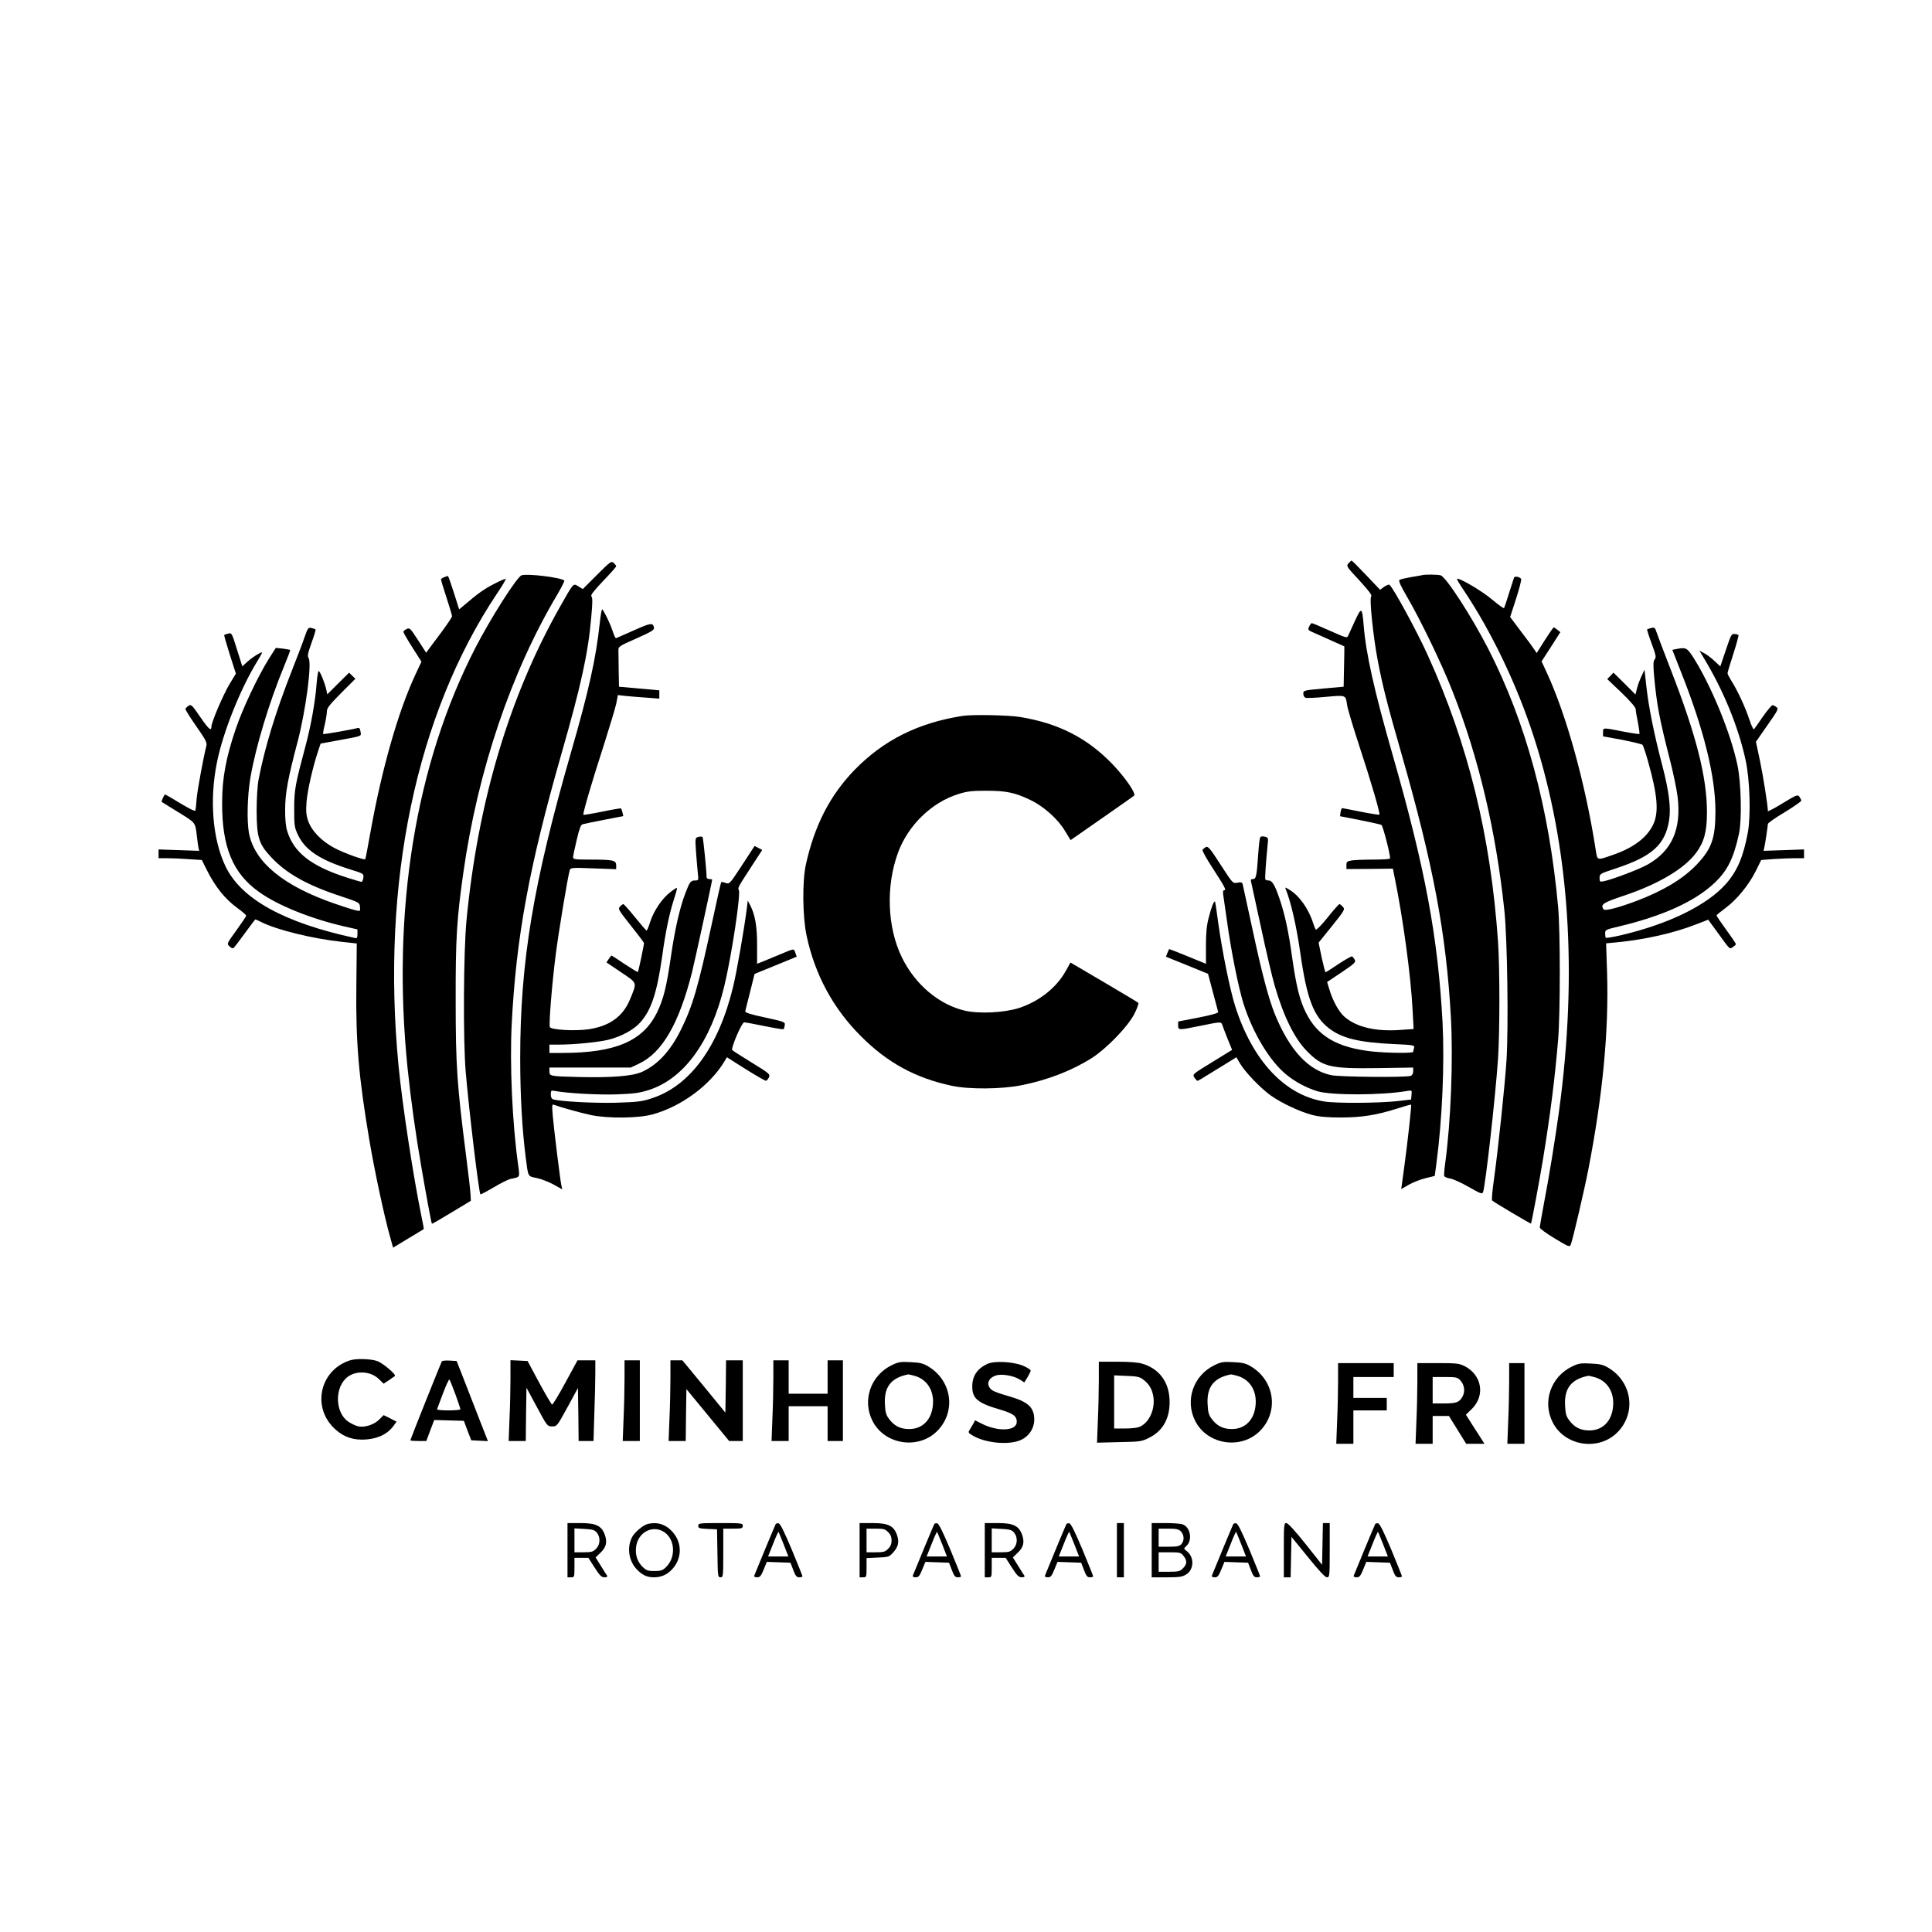 <?xml version="1.0" standalone="no"?>
<!DOCTYPE svg PUBLIC "-//W3C//DTD SVG 20010904//EN"
 "http://www.w3.org/TR/2001/REC-SVG-20010904/DTD/svg10.dtd">
<svg version="1.0" xmlns="http://www.w3.org/2000/svg"
 width="1389pt" height="1389pt" viewBox="0 0 1389 1389"
 preserveAspectRatio="xMidYMid meet">

<g transform="translate(0,1389) scale(0.1,-0.1)"
fill="#000000" stroke="none">
<path d="M4292 9757 l-102 -102 -31 19 c-39 23 -32 32 -136 -152 -361 -639
-587 -1395 -669 -2247 -22 -225 -25 -861 -6 -1090 25 -289 95 -871 106 -882 1
-2 45 21 96 51 50 30 106 58 124 61 67 14 64 6 50 108 -41 297 -60 712 -45
1007 32 623 125 1128 357 1939 143 499 192 722 215 986 9 101 10 138 1 147 -8
8 13 36 83 110 52 54 95 102 95 107 0 4 -8 15 -18 24 -17 15 -24 10 -120 -86z"/>
<path d="M9695 9840 c-17 -19 -16 -22 78 -123 69 -75 93 -107 85 -115 -14 -14
14 -288 48 -465 34 -177 68 -312 168 -660 230 -803 323 -1296 357 -1897 17
-311 0 -756 -41 -1054 -6 -43 -9 -84 -7 -91 3 -7 23 -15 44 -18 21 -4 81 -31
133 -61 82 -47 96 -52 102 -38 17 43 89 682 108 960 13 195 13 653 0 842 -53
762 -214 1418 -505 2059 -77 171 -252 492 -276 507 -5 3 -22 -4 -38 -15 l-29
-21 -100 105 c-55 58 -102 105 -105 105 -2 0 -12 -9 -22 -20z"/>
<path d="M3750 9754 c-33 -11 -217 -299 -330 -517 -434 -840 -605 -1894 -490
-3024 23 -224 58 -477 101 -723 31 -181 70 -393 74 -398 2 -2 65 35 141 81
l139 84 -2 44 c-1 24 -15 150 -32 279 -65 508 -75 647 -75 1115 -1 450 8 588
55 920 104 735 344 1444 677 2003 30 51 52 95 49 98 -21 22 -266 52 -307 38z"/>
<path d="M10225 9755 c-5 -1 -42 -8 -80 -14 -39 -7 -76 -15 -83 -20 -9 -5 5
-38 54 -122 96 -164 252 -487 327 -679 189 -479 313 -1008 373 -1580 21 -209
30 -831 15 -1072 -13 -194 -59 -630 -91 -863 -11 -76 -17 -142 -12 -146 13
-13 276 -168 279 -166 4 5 60 302 87 467 52 319 85 578 108 855 16 192 16 780
0 955 -65 713 -231 1325 -502 1855 -121 235 -304 518 -343 529 -23 6 -114 7
-132 1z"/>
<path d="M3193 9740 c-13 -5 -23 -12 -23 -16 0 -4 18 -63 40 -130 22 -68 40
-128 40 -134 0 -7 -33 -56 -72 -109 -40 -54 -82 -110 -94 -126 l-20 -28 -58
90 c-56 86 -60 91 -82 81 -13 -6 -24 -16 -24 -21 0 -5 29 -56 65 -112 l65
-102 -44 -94 c-124 -266 -241 -677 -322 -1128 -19 -107 -36 -196 -38 -198 -8
-8 -148 42 -219 79 -95 50 -168 125 -193 200 -13 40 -15 69 -10 134 6 80 45
250 83 364 l18 54 125 23 c180 33 167 28 162 63 -3 22 -9 29 -21 26 -39 -11
-244 -47 -247 -43 -3 2 2 33 11 68 8 35 15 77 15 94 0 24 19 48 102 132 l103
103 -23 22 -22 22 -79 -78 -78 -78 -6 29 c-10 49 -48 143 -56 138 -5 -2 -11
-44 -15 -93 -9 -123 -40 -296 -76 -432 -78 -292 -85 -328 -85 -465 0 -120 2
-134 27 -187 51 -109 159 -181 374 -248 100 -31 100 -32 96 -61 -2 -16 -8 -29
-13 -29 -5 0 -53 14 -106 31 -256 82 -382 180 -429 337 -9 28 -15 89 -14 152
0 115 20 225 89 485 59 224 104 565 80 603 -10 15 -6 36 21 111 18 50 31 93
29 95 -2 3 -15 7 -29 11 -23 5 -27 1 -49 -62 -12 -37 -56 -151 -96 -253 -113
-288 -192 -545 -236 -775 -8 -41 -14 -135 -14 -225 1 -189 15 -237 103 -331
110 -119 260 -203 504 -283 132 -44 133 -45 136 -76 3 -31 3 -32 -30 -25 -18
4 -85 25 -148 47 -371 127 -580 299 -620 508 -16 87 -12 267 10 397 38 223
135 544 244 807 25 61 44 111 42 113 -2 2 -26 6 -53 10 l-50 5 -53 -83 c-79
-129 -184 -349 -235 -499 -70 -206 -98 -354 -98 -530 -2 -320 77 -510 267
-644 134 -96 374 -192 609 -246 l97 -22 0 -33 c0 -26 -4 -32 -17 -29 -511 110
-820 281 -932 516 -93 195 -116 479 -61 748 43 215 168 527 288 723 23 37 39
67 36 67 -14 0 -69 -35 -104 -66 l-38 -35 -38 121 c-37 119 -38 121 -63 115
-14 -4 -27 -8 -29 -10 -2 -2 16 -65 40 -141 l44 -137 -48 -79 c-45 -77 -128
-270 -128 -302 0 -36 -20 -19 -80 69 -60 87 -66 93 -84 81 -11 -7 -21 -17 -23
-22 -2 -5 33 -61 77 -124 66 -94 80 -120 74 -140 -23 -94 -64 -316 -70 -379
-3 -42 -7 -81 -9 -88 -3 -8 -44 13 -111 53 -58 36 -107 64 -109 62 -8 -10 -26
-50 -23 -53 2 -1 56 -35 121 -75 124 -76 121 -72 132 -169 3 -30 9 -66 11 -81
l6 -27 -146 5 -146 5 0 -32 0 -31 63 0 c35 0 105 -3 156 -7 l92 -6 35 -70 c62
-124 132 -211 223 -277 33 -24 61 -48 61 -53 0 -5 -32 -52 -70 -105 -69 -95
-70 -96 -51 -115 10 -11 24 -17 29 -13 6 3 42 51 82 106 40 55 74 100 76 100
3 0 21 -8 42 -19 111 -56 366 -119 577 -142 l110 -12 -3 -301 c-5 -406 16
-655 94 -1116 35 -208 105 -538 147 -687 l23 -83 109 66 c61 36 111 67 112 68
1 0 -7 44 -18 96 -58 283 -137 799 -164 1080 -126 1313 127 2523 709 3394 37
54 64 101 62 104 -3 2 -38 -12 -78 -33 -71 -35 -127 -75 -215 -151 l-42 -35
-38 120 c-21 66 -40 120 -43 120 -3 0 -15 -4 -27 -9z"/>
<path d="M10885 9737 c-3 -7 -18 -57 -36 -112 -17 -55 -33 -103 -36 -107 -2
-4 -41 24 -86 62 -72 61 -240 160 -252 148 -2 -2 18 -37 46 -78 201 -299 387
-687 507 -1060 255 -789 316 -1690 181 -2685 -26 -191 -72 -477 -110 -673 -16
-85 -29 -160 -29 -167 0 -8 48 -43 108 -79 101 -61 107 -63 115 -44 16 43 97
390 126 539 104 535 148 999 135 1415 l-7 212 74 7 c202 19 415 67 572 129
l88 34 62 -85 c98 -135 90 -128 115 -112 12 8 22 17 22 21 0 5 -31 51 -70 104
-38 53 -70 99 -69 103 0 3 28 26 62 51 82 60 169 166 219 266 l40 81 90 7 c50
3 120 6 155 6 l63 0 0 31 0 32 -146 -5 -145 -5 5 22 c6 24 25 153 26 171 0 7
54 45 120 84 66 40 120 78 120 84 0 6 -7 19 -14 29 -12 16 -21 12 -120 -48
-58 -36 -106 -61 -106 -56 0 38 -35 259 -58 367 l-28 131 82 118 c76 108 82
119 66 131 -9 7 -22 14 -29 14 -6 0 -37 -37 -69 -82 -31 -46 -60 -87 -64 -91
-4 -5 -20 29 -35 75 -29 87 -84 205 -129 276 -14 23 -26 46 -26 52 0 6 19 69
42 140 23 71 39 132 37 135 -3 2 -16 6 -29 7 -21 3 -26 -7 -62 -115 l-40 -118
-43 40 c-23 22 -57 47 -75 56 l-32 17 26 -44 c144 -235 255 -506 306 -744 31
-141 38 -397 16 -519 -32 -173 -76 -277 -157 -369 -136 -154 -411 -289 -756
-370 -56 -13 -105 -21 -108 -18 -3 3 -5 17 -5 32 0 25 5 27 98 49 318 76 550
181 690 315 92 87 136 177 174 351 22 100 16 369 -11 495 -49 233 -191 576
-320 778 -43 65 -51 69 -118 56 l-30 -6 62 -158 c164 -413 247 -747 248 -1000
0 -194 -26 -270 -131 -382 -98 -104 -238 -189 -431 -263 -138 -52 -234 -77
-243 -62 -23 35 -4 47 145 97 249 83 438 195 522 310 57 77 77 153 77 290 0
252 -77 555 -262 1030 -48 124 -93 242 -100 263 -11 35 -15 38 -39 32 -14 -4
-28 -8 -29 -10 -2 -2 12 -47 32 -101 31 -83 34 -100 23 -113 -11 -13 -12 -36
-6 -111 20 -219 38 -313 117 -622 22 -86 46 -202 53 -256 28 -234 -41 -390
-218 -489 -62 -34 -243 -103 -310 -118 -31 -6 -33 -5 -33 23 0 29 3 31 112 67
266 87 360 172 388 349 14 89 -1 209 -51 400 -56 213 -96 411 -112 556 l-14
125 -21 -45 c-12 -25 -27 -65 -33 -89 l-11 -44 -79 79 -79 78 -22 -23 -23 -23
103 -98 c66 -64 102 -106 102 -120 0 -11 7 -55 16 -96 8 -42 13 -78 10 -81 -2
-2 -51 5 -108 16 -158 31 -153 31 -153 -3 l0 -30 137 -25 c76 -15 141 -31 147
-36 5 -6 23 -60 40 -121 68 -241 78 -363 37 -451 -44 -93 -138 -165 -281 -216
-130 -45 -120 -48 -134 41 -74 472 -208 957 -350 1265 l-38 82 68 105 67 105
-21 17 c-12 10 -24 18 -27 17 -3 0 -31 -41 -64 -92 l-58 -92 -17 25 c-9 14
-51 72 -95 129 l-79 105 43 132 c23 73 40 137 36 142 -9 15 -47 22 -51 9z"/>
<path d="M4311 9403 c-26 -244 -78 -480 -206 -923 -272 -943 -365 -1505 -365
-2198 0 -268 14 -514 40 -717 18 -139 14 -131 77 -144 31 -6 85 -27 121 -46
l64 -36 -6 28 c-9 43 -54 408 -62 502 -6 76 -6 84 9 78 48 -18 192 -58 267
-74 124 -25 339 -23 441 5 206 56 413 209 516 379 l19 32 134 -85 c74 -46 140
-84 146 -84 6 0 16 11 22 24 10 23 6 27 -124 107 -74 45 -137 86 -140 90 -9
16 69 199 86 199 8 0 75 -12 147 -27 73 -15 134 -25 137 -22 2 2 6 15 8 28 3
24 -1 25 -142 56 -100 21 -144 35 -142 44 1 7 17 70 35 141 l32 128 152 62
151 62 -10 28 c-11 32 -4 33 -116 -14 -35 -15 -85 -35 -111 -46 l-48 -19 0
132 c1 136 -15 224 -51 292 l-16 30 -8 -65 c-19 -147 -70 -440 -97 -553 -104
-431 -309 -714 -585 -803 -71 -24 -102 -27 -259 -32 -157 -4 -399 9 -449 24
-12 4 -18 15 -18 36 0 29 2 30 33 24 96 -17 307 -28 440 -24 127 5 165 10 233
32 251 81 443 345 540 741 53 217 123 680 105 698 -7 7 1 26 23 61 18 28 58
90 89 138 l57 87 -28 15 -27 14 -90 -138 c-89 -136 -90 -137 -118 -128 -16 6
-30 8 -32 6 -2 -2 -32 -132 -65 -288 -101 -469 -139 -600 -225 -774 -76 -153
-166 -250 -279 -302 -68 -31 -221 -43 -458 -37 -204 5 -208 6 -208 41 l0 27
292 0 293 0 57 27 c168 78 289 287 383 657 20 81 145 654 145 667 0 2 -9 4
-20 4 -11 0 -20 6 -20 13 0 45 -24 283 -29 289 -3 4 -17 5 -30 1 -23 -6 -24
-7 -17 -107 4 -56 10 -125 13 -153 6 -51 5 -53 -19 -53 -32 0 -39 -9 -70 -90
-40 -103 -76 -260 -104 -454 -32 -222 -54 -310 -101 -406 -100 -204 -297 -289
-675 -290 l-98 0 0 30 0 30 73 0 c108 0 284 18 352 35 91 23 178 70 225 121
81 88 122 211 160 474 25 184 53 315 86 417 14 42 23 77 21 79 -2 3 -24 -11
-49 -31 -58 -44 -119 -135 -144 -214 -10 -33 -22 -61 -25 -61 -4 0 -41 43 -83
95 -42 52 -80 95 -85 95 -4 0 -15 -8 -24 -18 -15 -17 -10 -25 78 -136 52 -65
95 -122 95 -126 0 -15 -40 -204 -44 -208 -3 -2 -45 24 -95 57 -50 34 -92 61
-94 61 -3 0 -12 -11 -21 -25 l-16 -24 105 -71 c120 -81 116 -68 64 -196 -51
-123 -148 -192 -299 -214 -95 -14 -269 -4 -277 16 -8 21 15 305 42 519 22 172
87 562 101 609 6 18 15 19 170 13 l164 -6 0 28 c0 36 -21 41 -186 41 -109 0
-124 2 -124 17 0 9 12 65 26 124 18 78 30 110 42 113 9 3 79 17 155 32 l138
27 -6 26 c-4 14 -8 27 -10 29 -2 2 -63 -8 -135 -23 -72 -15 -134 -25 -136 -23
-6 7 61 236 146 498 43 135 84 271 91 304 l11 59 61 -7 c34 -3 101 -9 150 -12
l87 -7 0 30 0 30 -145 13 -145 13 -2 113 c-1 63 -2 128 -2 145 -1 31 2 33 129
89 106 47 129 61 127 76 -7 39 -22 37 -143 -17 -67 -30 -125 -55 -130 -57 -4
-2 -15 21 -24 50 -16 49 -52 124 -73 156 -6 8 -13 -31 -21 -105z"/>
<path d="M9743 9430 c-22 -47 -44 -95 -49 -107 -9 -22 -10 -22 -132 32 -67 30
-126 55 -131 55 -4 0 -13 -11 -19 -25 -11 -23 -9 -26 36 -45 26 -11 85 -38
132 -59 l85 -38 0 -41 c-1 -23 -2 -89 -3 -146 l-2 -103 -145 -13 c-142 -13
-145 -14 -145 -37 0 -13 7 -26 15 -29 9 -4 75 -1 147 6 147 13 142 15 153 -59
3 -25 42 -154 85 -286 89 -270 154 -494 147 -502 -3 -2 -63 7 -133 21 -70 14
-130 26 -134 26 -4 0 -10 -13 -12 -29 l-4 -29 143 -28 c79 -16 149 -31 155
-35 11 -7 68 -229 61 -241 -2 -5 -57 -8 -121 -8 -64 0 -134 -3 -154 -6 -33 -6
-38 -10 -38 -34 l0 -28 167 1 167 2 13 -65 c59 -286 117 -710 129 -956 l7
-132 -100 -7 c-175 -12 -312 21 -397 95 -41 36 -85 116 -109 198 l-16 52 105
70 c92 62 103 73 94 90 -6 10 -14 21 -18 24 -5 3 -49 -22 -98 -54 -49 -33 -91
-60 -94 -60 -3 0 -15 48 -28 106 l-22 107 96 119 c92 115 95 120 78 139 -9 10
-20 19 -24 19 -5 0 -43 -43 -85 -96 -42 -53 -81 -92 -85 -87 -4 4 -13 26 -20
48 -32 102 -101 198 -171 239 -32 19 -32 19 -24 0 36 -90 76 -262 104 -459 47
-329 96 -454 207 -539 92 -71 218 -101 462 -112 149 -7 153 -8 148 -28 -3 -12
-6 -24 -6 -28 0 -11 -178 -9 -290 2 -255 27 -398 110 -482 281 -44 88 -69 190
-98 394 -26 188 -52 309 -90 421 -35 103 -54 134 -80 134 -10 0 -21 3 -23 8
-4 6 4 124 17 254 5 43 3 47 -21 53 -16 4 -29 2 -33 -5 -4 -7 -10 -60 -14
-118 -11 -160 -15 -182 -38 -182 -14 0 -18 -5 -14 -17 2 -10 34 -157 71 -326
36 -170 81 -361 100 -426 64 -221 144 -382 235 -472 110 -110 163 -123 509
-118 l251 4 0 -27 c0 -17 -7 -29 -19 -33 -38 -12 -505 -8 -569 5 -166 34 -301
180 -407 440 -45 113 -92 289 -160 607 -37 169 -69 316 -71 326 -4 14 -12 16
-38 11 -33 -6 -33 -6 -121 130 -76 118 -90 134 -106 126 -10 -6 -21 -15 -24
-20 -3 -5 30 -66 75 -134 88 -136 98 -156 81 -156 -8 0 -10 -12 -7 -32 3 -18
15 -103 27 -188 29 -213 82 -477 119 -596 68 -213 189 -413 308 -510 64 -52
142 -94 222 -119 101 -31 467 -30 648 2 33 5 33 5 30 -28 l-3 -34 -105 -12
c-135 -14 -436 -16 -520 -2 -283 46 -514 292 -639 683 -38 119 -92 385 -122
596 -11 85 -22 157 -24 158 -7 8 -27 -42 -45 -115 -15 -56 -20 -110 -20 -204
l0 -128 -132 54 c-73 30 -133 53 -133 52 -1 -1 -6 -14 -12 -28 l-11 -27 151
-61 152 -62 35 -132 c19 -72 36 -137 38 -143 2 -7 -50 -22 -143 -40 l-145 -28
0 -28 c0 -35 3 -35 160 -3 146 30 149 30 157 8 3 -10 20 -55 38 -100 l33 -81
-143 -88 c-142 -87 -143 -87 -128 -111 8 -12 18 -23 22 -23 6 0 8 1 173 103
l107 66 26 -45 c37 -62 147 -177 221 -230 78 -55 207 -116 299 -140 51 -13
107 -18 205 -18 150 0 256 17 408 65 52 17 95 29 97 27 4 -5 -25 -270 -49
-445 l-22 -162 55 32 c31 17 85 39 121 47 l65 16 12 90 c42 317 59 716 44
1014 -33 613 -125 1107 -358 1920 -133 464 -193 732 -209 934 -11 131 -16 134
-61 36z"/>
<path d="M6920 8743 c-320 -50 -567 -174 -776 -388 -176 -182 -288 -398 -350
-680 -27 -121 -24 -377 5 -512 59 -279 191 -524 391 -723 189 -190 393 -301
652 -356 125 -27 360 -25 503 4 190 38 364 106 507 197 106 69 254 222 302
313 21 41 34 78 30 82 -5 5 -117 72 -248 149 l-240 141 -35 -63 c-67 -119
-191 -217 -335 -264 -107 -34 -286 -43 -390 -19 -186 44 -357 188 -452 383
-106 217 -116 514 -27 755 73 196 242 360 433 419 62 20 97 24 200 24 145 0
205 -13 315 -65 99 -47 200 -137 253 -226 l39 -64 224 156 c123 86 228 159
233 164 15 15 -66 133 -157 227 -181 188 -388 293 -662 338 -82 14 -348 19
-415 8z"/>
<path d="M2520 4111 c-212 -65 -279 -320 -127 -480 60 -62 126 -91 208 -91
102 0 183 35 229 100 l21 29 -46 24 -47 23 -32 -32 c-37 -37 -103 -58 -149
-49 -18 4 -49 18 -70 32 -100 64 -104 253 -6 325 63 47 167 39 223 -17 l34
-33 38 25 c22 15 41 28 43 30 12 10 -87 94 -128 108 -46 16 -148 19 -191 6z"/>
<path d="M3177 4103 c-7 -11 -227 -562 -227 -568 0 -3 26 -5 58 -5 l57 0 28
75 29 76 106 -3 107 -3 26 -70 27 -70 60 -3 60 -3 -60 153 c-33 84 -83 214
-112 288 l-53 135 -51 3 c-27 2 -52 -1 -55 -5z m97 -237 c20 -54 36 -103 36
-108 0 -4 -39 -8 -86 -8 -47 0 -84 4 -82 8 2 5 21 57 43 115 22 58 43 103 46
99 4 -4 23 -52 43 -106z"/>
<path d="M3670 3978 c0 -73 -3 -204 -7 -290 l-6 -158 61 0 62 0 2 192 3 191
75 -139 c74 -138 75 -139 110 -139 34 0 35 1 110 138 l75 138 3 -190 2 -191
54 0 53 0 6 197 c4 108 7 238 7 290 l0 93 -64 0 -64 0 -87 -160 c-48 -89 -91
-160 -96 -158 -5 2 -47 73 -93 158 l-83 155 -61 3 -62 3 0 -133z"/>
<path d="M4490 3978 c0 -73 -3 -204 -7 -290 l-6 -158 61 0 62 0 0 290 0 290
-55 0 -55 0 0 -132z"/>
<path d="M4820 3978 c0 -73 -3 -204 -7 -290 l-6 -158 61 0 62 0 2 186 3 187
154 -187 153 -186 49 0 49 0 0 290 0 290 -60 0 -60 0 -2 -188 -3 -188 -154
188 -155 188 -43 0 -43 0 0 -132z"/>
<path d="M5560 3978 c0 -73 -3 -204 -7 -290 l-6 -158 61 0 62 0 0 125 0 125
140 0 140 0 0 -125 0 -125 55 0 55 0 0 290 0 290 -55 0 -55 0 0 -120 0 -120
-140 0 -140 0 0 120 0 120 -55 0 -55 0 0 -132z"/>
<path d="M6413 4076 c-153 -73 -216 -253 -140 -402 88 -173 334 -209 469 -68
134 140 100 361 -70 461 -36 22 -61 27 -126 30 -70 4 -88 1 -133 -21z m161
-77 c91 -25 143 -107 133 -211 -9 -106 -76 -173 -172 -172 -61 0 -105 22 -142
71 -23 30 -28 48 -31 108 -7 124 45 190 168 214 3 0 23 -4 44 -10z"/>
<path d="M7100 4085 c-74 -34 -110 -87 -110 -164 0 -86 40 -119 203 -166 90
-27 117 -46 117 -87 0 -66 -131 -73 -249 -15 l-51 26 -11 -22 c-7 -12 -19 -32
-26 -44 -14 -21 -13 -24 19 -43 92 -56 267 -72 351 -31 72 35 108 113 87 192
-15 53 -58 85 -158 115 -126 37 -142 45 -158 69 -22 33 -1 72 46 86 45 14 130
-2 175 -31 l29 -19 23 37 c12 20 23 42 23 48 0 6 -24 22 -52 34 -69 30 -206
38 -258 15z"/>
<path d="M7900 3968 c0 -73 -3 -204 -7 -291 l-6 -159 160 4 c154 3 161 4 218
33 102 52 151 149 143 281 -8 125 -78 215 -196 250 -28 9 -95 14 -179 14
l-133 0 0 -132z m316 6 c43 -31 65 -67 75 -119 16 -88 -23 -185 -91 -220 -19
-10 -58 -15 -110 -15 l-80 0 0 191 0 191 89 -4 c71 -2 95 -7 117 -24z"/>
<path d="M8733 4076 c-153 -73 -216 -253 -140 -402 88 -173 334 -209 469 -68
134 140 100 361 -70 461 -36 22 -61 27 -126 30 -70 4 -88 1 -133 -21z m161
-77 c91 -25 143 -107 133 -211 -9 -106 -76 -173 -172 -172 -61 0 -105 22 -142
71 -23 30 -28 48 -31 108 -7 124 45 190 168 214 3 0 23 -4 44 -10z"/>
<path d="M9620 3958 c0 -73 -3 -204 -7 -290 l-6 -158 61 0 62 0 0 120 0 120
120 0 120 0 0 45 0 45 -120 0 -120 0 0 75 0 75 145 0 145 0 0 50 0 50 -200 0
-200 0 0 -132z"/>
<path d="M10190 3958 c0 -73 -3 -204 -7 -290 l-6 -158 61 0 62 0 0 100 0 100
58 0 59 0 62 -100 62 -100 66 0 65 0 -14 23 c-8 12 -38 59 -67 104 l-52 82 45
44 c95 96 69 242 -54 305 -40 20 -58 22 -192 22 l-148 0 0 -132z m308 9 c30
-32 37 -78 18 -115 -23 -44 -44 -52 -135 -52 l-81 0 0 95 0 95 88 0 c79 0 91
-2 110 -23z"/>
<path d="M10850 3958 c0 -73 -3 -204 -7 -290 l-6 -158 61 0 62 0 0 290 0 290
-55 0 -55 0 0 -132z"/>
<path d="M11303 4066 c-153 -73 -216 -253 -140 -402 88 -173 334 -209 469 -68
134 140 100 361 -70 461 -36 22 -61 27 -126 30 -70 4 -88 1 -133 -21z m161
-77 c91 -25 143 -107 133 -211 -9 -106 -76 -173 -172 -172 -61 0 -105 22 -142
71 -23 30 -28 48 -31 108 -7 124 45 190 168 214 3 0 23 -4 44 -10z"/>
<path d="M4080 2745 l0 -195 25 0 c24 0 25 2 25 70 l0 70 50 0 50 0 45 -70
c36 -57 50 -70 71 -70 17 0 23 4 18 13 -5 6 -25 39 -45 71 l-37 59 33 32 c43
39 52 77 34 129 -23 66 -63 86 -175 86 l-94 0 0 -195z m211 126 c27 -33 25
-86 -6 -116 -21 -22 -33 -25 -90 -25 l-65 0 0 86 0 86 71 -4 c60 -3 74 -8 90
-27z"/>
<path d="M4655 2933 c-30 -8 -84 -52 -106 -86 -42 -70 -33 -169 23 -233 40
-45 77 -64 128 -64 56 0 99 20 137 63 63 72 67 174 10 249 -51 66 -115 90
-192 71z m125 -61 c76 -56 79 -184 5 -252 -21 -20 -37 -25 -80 -25 -46 0 -58
4 -84 29 -38 37 -55 86 -48 143 12 109 124 165 207 105z"/>
<path d="M5020 2920 c0 -17 8 -19 68 -22 l67 -3 3 -172 c2 -165 3 -173 22
-173 19 0 20 7 20 175 l0 175 70 0 c63 0 70 2 70 20 0 19 -7 20 -160 20 -152
0 -160 -1 -160 -20z"/>
<path d="M5577 2933 c-4 -6 -130 -310 -154 -370 -3 -8 4 -13 20 -13 21 0 28 9
47 55 l23 56 85 -3 85 -3 20 -52 c16 -43 24 -53 43 -53 13 0 24 3 23 8 0 4
-35 90 -77 192 -52 123 -82 186 -94 188 -9 2 -18 -1 -21 -5z m57 -146 l34 -87
-73 0 -73 0 36 90 c19 49 37 88 39 87 2 -2 18 -43 37 -90z"/>
<path d="M6180 2745 l0 -195 25 0 c24 0 25 2 25 69 l0 69 81 4 c76 3 82 5 110
36 38 42 45 76 28 126 -23 66 -63 86 -175 86 l-94 0 0 -195z m205 130 c17 -16
25 -35 25 -60 0 -25 -8 -44 -25 -60 -21 -22 -33 -25 -90 -25 l-65 0 0 85 0 85
65 0 c57 0 69 -3 90 -25z"/>
<path d="M6717 2933 c-4 -6 -130 -310 -154 -370 -3 -8 4 -13 20 -13 21 0 28 9
47 55 l23 56 85 -3 85 -3 20 -52 c16 -43 24 -53 43 -53 13 0 24 3 23 8 0 4
-35 90 -77 192 -52 123 -82 186 -94 188 -9 2 -18 -1 -21 -5z m57 -146 l34 -87
-73 0 -73 0 36 90 c19 49 37 88 39 87 2 -2 18 -43 37 -90z"/>
<path d="M7080 2745 l0 -195 25 0 c24 0 25 2 25 70 l0 70 50 0 50 0 45 -70
c36 -57 50 -70 71 -70 17 0 23 4 18 13 -5 6 -25 39 -45 71 l-37 59 33 32 c43
39 52 77 34 129 -23 66 -63 86 -175 86 l-94 0 0 -195z m211 126 c27 -33 25
-86 -6 -116 -21 -22 -33 -25 -90 -25 l-65 0 0 86 0 86 71 -4 c60 -3 74 -8 90
-27z"/>
<path d="M7667 2933 c-4 -6 -130 -310 -154 -370 -3 -8 4 -13 20 -13 21 0 28 9
47 55 l23 56 85 -3 85 -3 20 -52 c16 -43 24 -53 43 -53 13 0 24 3 23 8 0 4
-35 90 -77 192 -52 123 -82 186 -94 188 -9 2 -18 -1 -21 -5z m57 -146 l34 -87
-73 0 -73 0 36 90 c19 49 37 88 39 87 2 -2 18 -43 37 -90z"/>
<path d="M8030 2745 l0 -195 25 0 25 0 0 195 0 195 -25 0 -25 0 0 -195z"/>
<path d="M8280 2745 l0 -195 108 0 c89 0 112 3 139 20 57 34 61 122 8 166 -26
20 -26 20 -6 39 46 41 30 134 -25 155 -14 6 -70 10 -125 10 l-99 0 0 -195z
m210 135 c24 -24 26 -67 3 -92 -13 -14 -31 -18 -90 -18 l-73 0 0 65 0 65 70 0
c57 0 74 -4 90 -20z m19 -176 c27 -35 26 -59 -4 -89 -21 -22 -33 -25 -100 -25
l-75 0 0 70 0 70 79 0 c74 0 81 -2 100 -26z"/>
<path d="M8867 2933 c-4 -6 -130 -310 -154 -370 -3 -8 4 -13 20 -13 21 0 28 9
47 55 l23 56 85 -3 85 -3 20 -52 c16 -43 24 -53 43 -53 13 0 24 3 23 8 0 4
-35 90 -77 192 -52 123 -82 186 -94 188 -9 2 -18 -1 -21 -5z m57 -146 l34 -87
-73 0 -73 0 36 90 c19 49 37 88 39 87 2 -2 18 -43 37 -90z"/>
<path d="M9230 2745 l0 -195 25 0 24 0 3 146 3 145 118 -145 c79 -98 124 -146
137 -146 19 0 20 8 20 195 l0 195 -25 0 -24 0 -3 -150 -3 -150 -119 150 c-76
95 -126 150 -138 150 -17 0 -18 -13 -18 -195z"/>
<path d="M9887 2933 c-4 -6 -130 -310 -154 -370 -3 -8 4 -13 20 -13 21 0 28 9
47 55 l23 56 85 -3 85 -3 20 -52 c16 -43 24 -53 43 -53 13 0 24 3 23 8 0 4
-35 90 -77 192 -52 123 -82 186 -94 188 -9 2 -18 -1 -21 -5z m57 -146 l34 -87
-73 0 -73 0 36 90 c19 49 37 88 39 87 2 -2 18 -43 37 -90z"/>
</g>
</svg>
